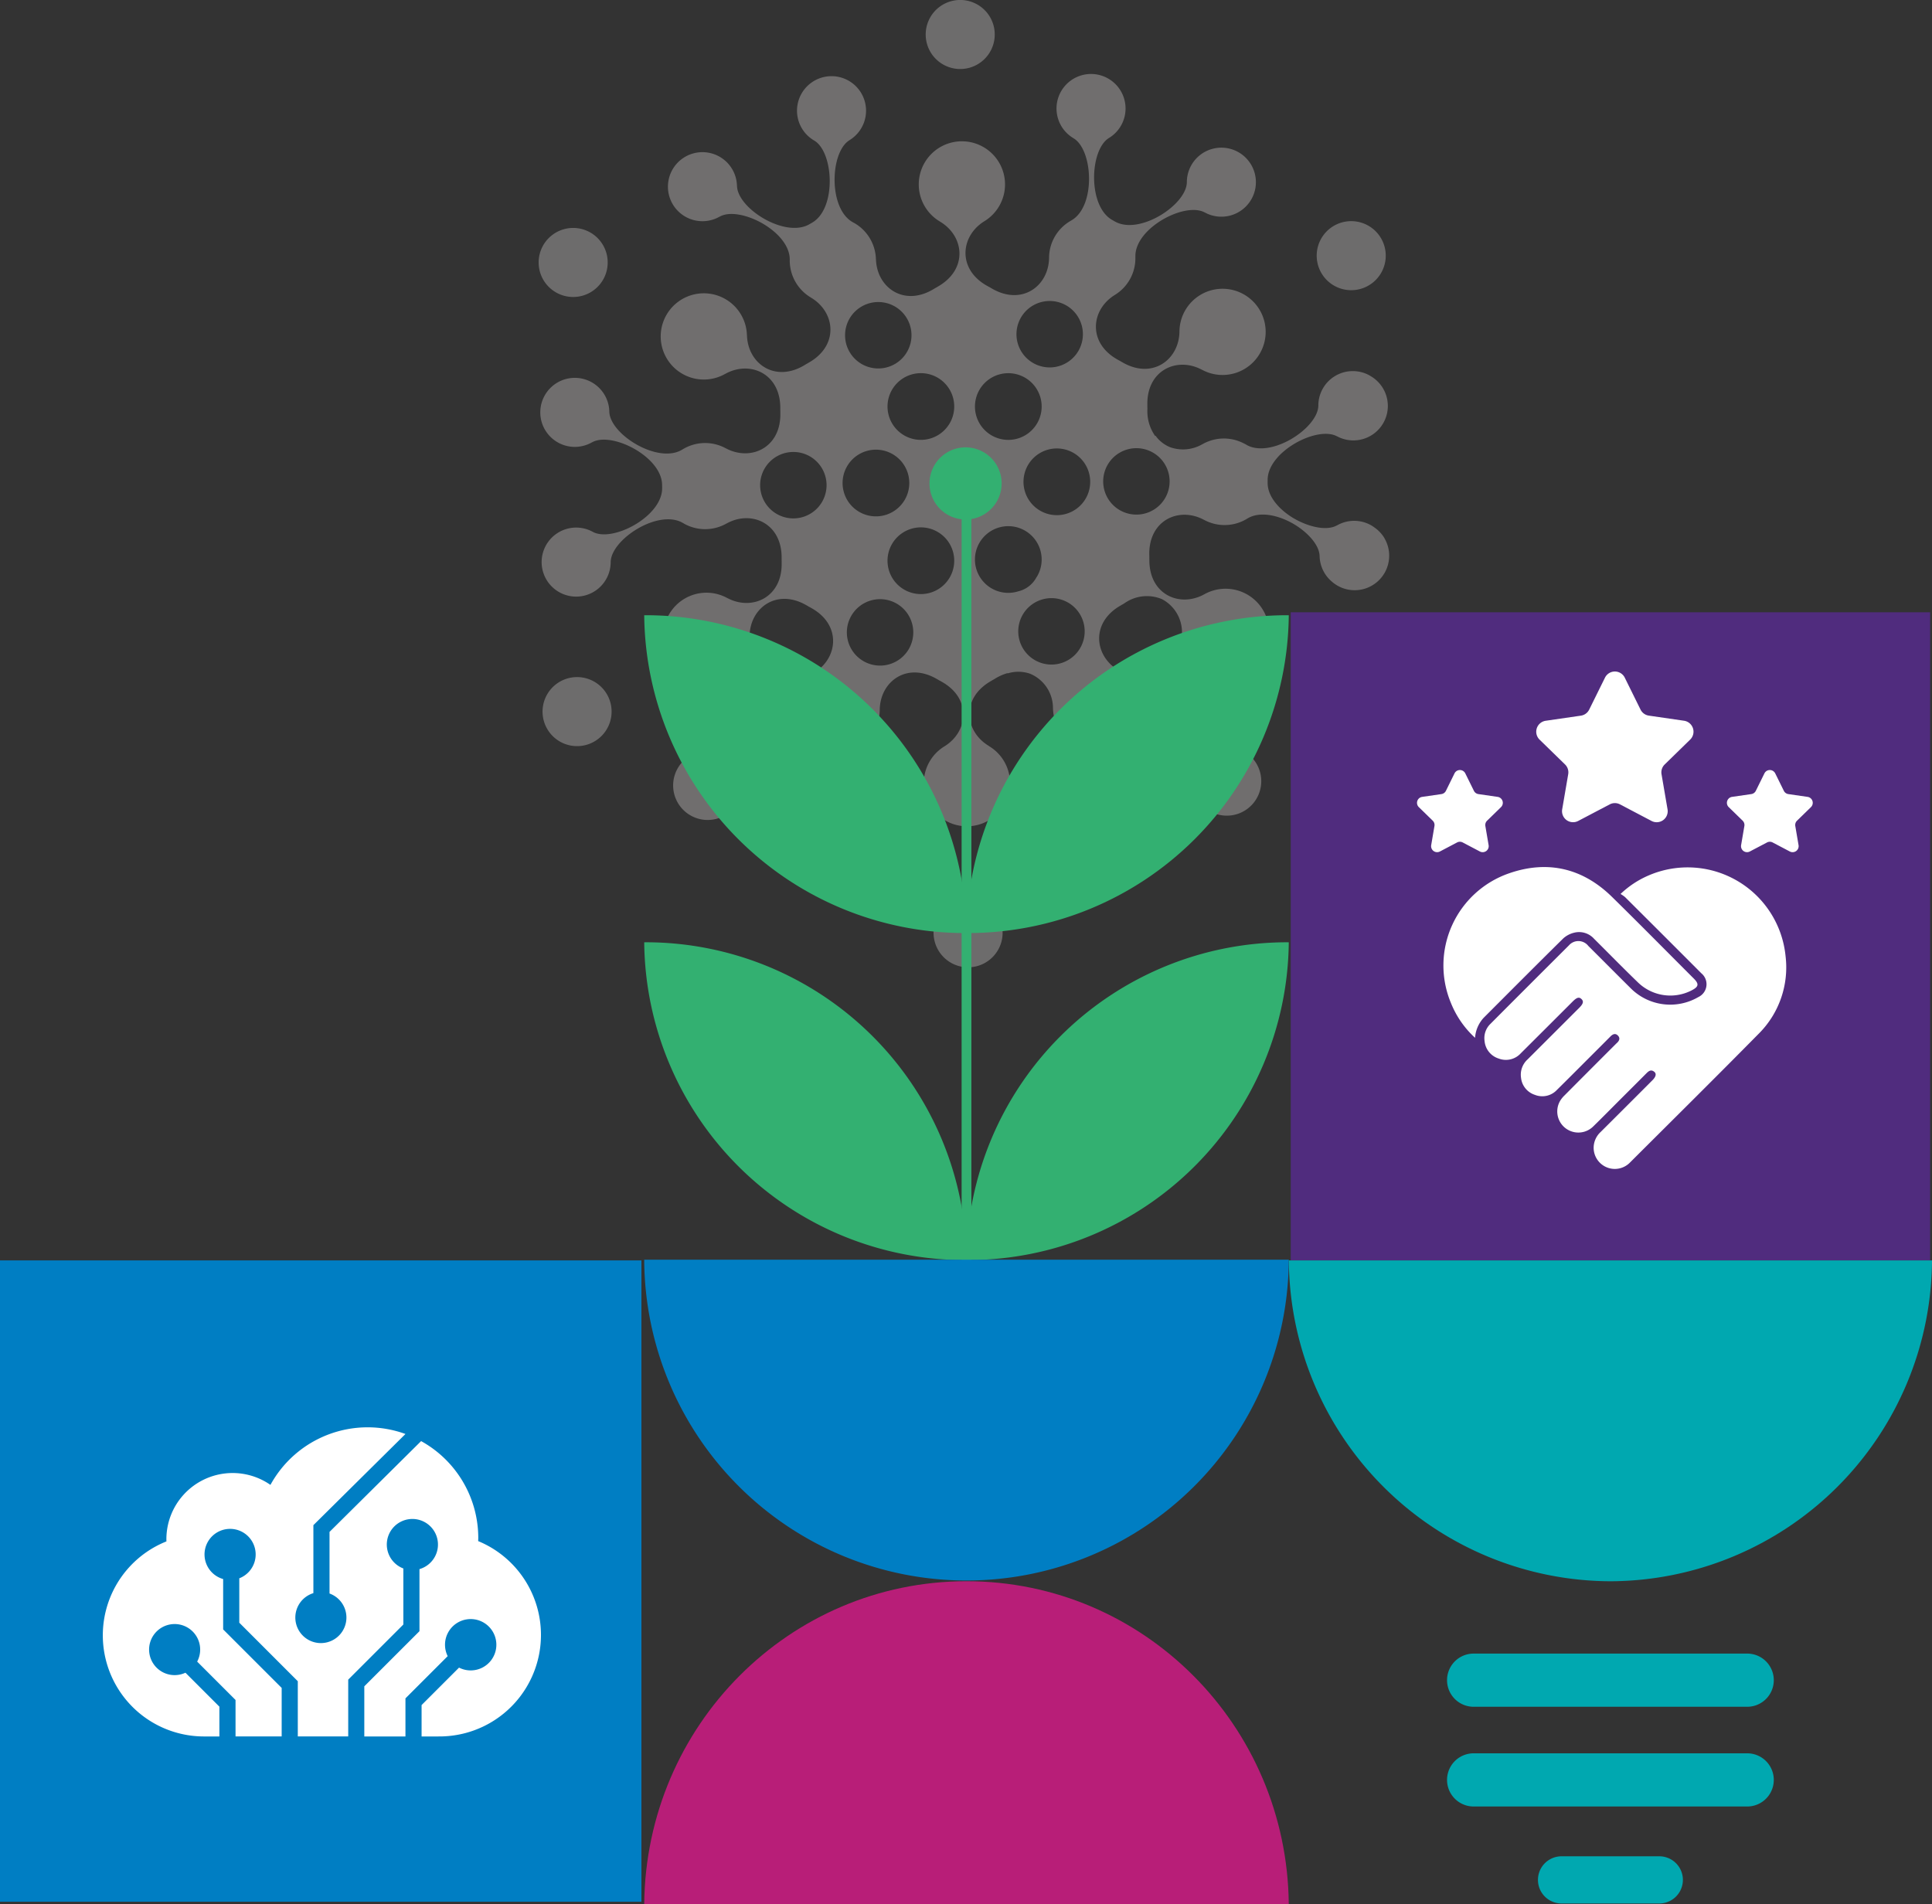 <svg xmlns="http://www.w3.org/2000/svg" xmlns:xlink="http://www.w3.org/1999/xlink" width="296.625" height="292.383" viewBox="0 0 296.625 292.383">
  <rect x="0" y="0" width="296.625" height="292.383" fill="#333333" stroke="none"/>
  <defs>
    <clipPath id="clip-path">
      <rect id="Rectangle_321" data-name="Rectangle 321" width="130.647" height="148.524" fill="#e0e0e0"/>
    </clipPath>
    <clipPath id="clip-path-2">
      <rect id="Rectangle_49" data-name="Rectangle 49" width="98.961" height="223.691" fill="none"/>
    </clipPath>
    <clipPath id="clip-path-3">
      <rect id="Rectangle_45" data-name="Rectangle 45" width="60.753" height="76.377" fill="none"/>
    </clipPath>
    <clipPath id="clip-path-4">
      <rect id="Rectangle_46" data-name="Rectangle 46" width="67.273" height="47.472" fill="none"/>
    </clipPath>
  </defs>
  <g id="Element_04" transform="translate(2148.861 12303.398)">
    <g id="Group_400" data-name="Group 400" transform="translate(-2066.155 -12303.398)">
      <g id="Group_343" data-name="Group 343" opacity="0.423" clip-path="url(#clip-path)">
        <path id="Path_405" data-name="Path 405" d="M28.058,64.959a5.3,5.3,0,1,1,2,7.219,5.3,5.3,0,0,1-2-7.219" transform="translate(33.256 75.659)" fill="#bebbbb"/>
        <path id="Path_406" data-name="Path 406" d="M54.614,18.021a5.3,5.3,0,1,1,2,7.219,5.3,5.3,0,0,1-2-7.219" transform="translate(65.523 18.628)" fill="#bebbbb"/>
        <path id="Path_407" data-name="Path 407" d="M54.886,49.156a5.3,5.3,0,1,1,2,7.219,5.3,5.3,0,0,1-2-7.219" transform="translate(65.853 56.458)" fill="#00a8b0"/>
        <path id="Path_408" data-name="Path 408" d="M36.736,7.906a5.3,5.3,0,1,1-2-7.219,5.3,5.3,0,0,1,2,7.219" transform="translate(32.597 -0.001)" fill="#bebbbb"/>
        <path id="Path_409" data-name="Path 409" d="M10.179,54.844a5.3,5.3,0,1,1-2-7.219,5.3,5.3,0,0,1,2,7.219" transform="translate(0.329 57.03)" fill="#bebbbb"/>
        <path id="Path_410" data-name="Path 410" d="M9.908,23.709a5.3,5.3,0,1,1-2-7.219,5.3,5.3,0,0,1,2,7.219" transform="translate(0 19.2)" fill="#bebbbb"/>
        <path id="Path_411" data-name="Path 411" d="M129.735,76.436a5.285,5.285,0,0,0-1.511-1.637,4.831,4.831,0,0,0-.556-.368,5.285,5.285,0,0,0-5.239.018l0-.009c-1.595.91-4.5.241-6.891-1.229-2.109-1.329-3.788-3.285-3.754-5.323l-.007.011c0-.117.009-.235.007-.354-.113-4.359,7.593-8.45,10.652-6.771l0-.009a5.292,5.292,0,0,0,5.154-9.243c-.042-.027-.08-.055-.124-.08a5.293,5.293,0,0,0-7.9,4.587l0,0c-.018,3.371-6.856,7.921-10.7,6.22-.091-.044-.182-.086-.268-.14-.19-.113-.388-.215-.587-.31a6.613,6.613,0,0,0-6.213.168l.007-.011a5.932,5.932,0,0,1-4.955.5,5.069,5.069,0,0,1-2.273-1.774l-.073.024a6.6,6.6,0,0,1-1.181-4.131c0-.168-.007-.334-.013-.5l.009.016c-.206-5.46,4.543-7.615,8.386-5.535l0-.007a6.618,6.618,0,1,0-3.462-5.879l0,0c-.042,4.37-4.231,7.48-8.9,4.652l.009.018c-.073-.047-.142-.1-.217-.14s-.153-.073-.228-.113l.018,0c-4.829-2.549-4.324-7.742-.6-10.027h0a6.6,6.6,0,0,0,3.148-5.872l.007.013c-.144-4.368,7.582-8.484,10.648-6.8l0-.007a5.3,5.3,0,1,0-2.749-4.663l0,0c-.016,3.5-7.361,8.258-11.113,6.014l.009.011c-.051-.029-.1-.062-.146-.091s-.1-.051-.155-.078h.013c-3.854-2.06-3.555-10.807-.569-12.623h0A5.3,5.3,0,1,0,81.977,15l-.007,0c3.019,1.761,3.469,10.5-.348,12.63h.013a6.58,6.58,0,0,0-3.411,5.721l0,0c-.042,4.368-4.231,7.478-8.9,4.652l.009.016c-.073-.047-.142-.1-.217-.137s-.153-.075-.228-.115H68.9c-4.829-2.552-4.324-7.742-.6-10.03h0a6.622,6.622,0,1,0-6.82.06h-.009c3.763,2.222,4.361,7.4-.425,10.039h.018c-.146.08-.295.157-.436.246-4.623,2.9-8.86-.133-8.98-4.5l-.007.013A6.614,6.614,0,0,0,48.286,28c-.051-.029-.1-.049-.155-.075l.013,0c-3.854-2.058-3.555-10.8-.567-12.621h-.007a5.3,5.3,0,1,0-5.411.047h0c3.017,1.763,3.469,10.506-.35,12.63h.013c-.1.058-.206.111-.308.173-3.715,2.286-11.119-2.337-11.2-5.828l-.007.009a5.3,5.3,0,1,0-2.66,4.7l0,.009c3.032-1.73,10.8,2.235,10.763,6.6a6.618,6.618,0,0,0,3.263,5.826h-.009c3.763,2.222,4.361,7.4-.425,10.036h.018c-.146.08-.292.157-.436.246-4.621,2.9-8.86-.131-8.978-4.5l-.007.011a6.62,6.62,0,1,0-3.351,5.925l-.007.011c3.8-2.149,8.585-.078,8.479,5.376,0,.168.007.337.013.505l-.009-.016c.206,5.458-4.543,7.613-8.386,5.533l.007.009a6.617,6.617,0,0,0-6.661.193c-3.71,2.3-11.133-2.326-11.212-5.819l0,.009a5.3,5.3,0,1,0-2.66,4.7l0,.009c3.032-1.73,10.8,2.235,10.763,6.594,0,.12.007.237.011.357l-.007-.013c.144,4.368-7.582,8.484-10.648,6.8l0,0a5.3,5.3,0,1,0,2.749,4.665l0,0c.016-3.5,7.363-8.255,11.111-6.012l-.007-.013c.049.031.1.064.146.093a6.611,6.611,0,0,0,6.521-.007l-.007.011c3.805-2.146,8.588-.075,8.481,5.383,0,.166,0,.332.013.5l-.011-.013c.206,5.458-4.541,7.613-8.384,5.533l0,.007a6.618,6.618,0,1,0,3.462,5.879l0,0c.042-4.37,4.231-7.478,8.9-4.652l-.009-.018c.073.047.14.1.215.14s.153.073.23.113h-.02c4.831,2.552,4.324,7.742.6,10.03h0a6.6,6.6,0,0,0-3.148,5.872l0-.013c.142,4.368-7.582,8.484-10.65,6.8l0,0a5.3,5.3,0,1,0,2.747,4.665l0,0c.018-3.5,7.363-8.255,11.113-6.012l-.007-.011c.049.029.1.062.146.091s.1.051.155.078h-.016c3.856,2.06,3.557,10.807.569,12.623h0a5.3,5.3,0,1,0,5.414-.049l0,0c-3.019-1.763-3.469-10.506.35-12.632h-.016a6.588,6.588,0,0,0,3.413-5.721v0c.044-4.368,4.231-7.478,8.907-4.652l-.009-.016c.071.047.14.1.215.137s.153.075.23.115h-.02c4.831,2.552,4.324,7.742.6,10.03h0a6.622,6.622,0,1,0,6.82-.06H69c-3.763-2.222-4.361-7.4.423-10.039h-.016c.144-.08.292-.157.434-.246a7.709,7.709,0,0,1,2.016-.91l.011.047a5.521,5.521,0,0,1,3.261-.009,1.307,1.307,0,0,1,.131.047c.078.027.151.058.226.089a5.713,5.713,0,0,1,3.338,5.234l0-.011a6.61,6.61,0,0,0,3.354,5.593c.049.029.1.051.153.078h-.013c3.854,2.06,3.555,10.807.569,12.623h0a5.4,5.4,0,1,0,5.894.27c-.086-.064-.179-.122-.272-.182-.049-.031-.093-.066-.142-.1h0c-3.017-1.768-3.458-10.51.361-12.63h-.013c.051-.029.1-.051.153-.08s.1-.064.144-.1l-.007.011c1.969-1.22,4.977-.492,7.383.983,2.1,1.3,3.719,3.172,3.757,4.793l0-.009a5.3,5.3,0,0,0,1.721,3.79c.1.1.2.182.306.268l.073.06a5.293,5.293,0,0,0,6.707-8.187c-.044-.04-.093-.078-.142-.117s-.115-.093-.173-.135a5.212,5.212,0,0,0-5.832-.379l0-.009c-1.6.915-4.534.235-6.931-1.251-2.106-1.331-3.783-3.285-3.75-5.323l-.007.013A6.588,6.588,0,0,0,88.9,96.717h0c-3.759-2.226-4.353-7.407.436-10.039h-.02c.075-.04.153-.073.228-.117s.142-.1.215-.142l-.009.018a5.976,5.976,0,0,1,5.812-.665,5.759,5.759,0,0,1,3.072,5.117l0-.011a6.688,6.688,0,1,0,3.455-5.872L102.1,85c-3.808,2.144-8.592.066-8.475-5.4l-.009.015c0-.166.011-.332,0-.5-.2-5.456,4.552-7.6,8.391-5.52l-.007-.011a6.608,6.608,0,0,0,6.519-.1c.051-.029.1-.064.144-.093l-.007.011c1.856-1.152,4.638-.569,6.966.738,2.279,1.307,4.1,3.3,4.138,5.019l0-.009a5.3,5.3,0,0,0,1.834,3.887l0,0c.1.091.206.179.319.264a5.3,5.3,0,0,0,7.81-6.869M39.03,73.372a5.1,5.1,0,1,1,5.033-5.165,5.1,5.1,0,0,1-5.033,5.165M49.418,40.854a5.1,5.1,0,1,1-1.812,6.98,5.1,5.1,0,0,1,1.812-6.98M47.186,65.418a5.121,5.121,0,1,1,1.936,6.98,5.12,5.12,0,0,1-1.936-6.98m9.531,27.967a5.1,5.1,0,1,1-1.927-6.949,5.1,5.1,0,0,1,1.927,6.949M63,82.394a5.122,5.122,0,1,1-1.936-6.98A5.122,5.122,0,0,1,63,82.394m0-23.679a5.122,5.122,0,1,1-1.936-6.98A5.122,5.122,0,0,1,63,58.716m10.88-16.136a5.1,5.1,0,1,1,1.927,6.949,5.1,5.1,0,0,1-1.927-6.949m-6.37,11.093a5.121,5.121,0,1,1,1.934,6.98,5.119,5.119,0,0,1-1.934-6.98m1.934,30.472a5.122,5.122,0,1,1,6.98-1.936c-.049.084-.1.164-.155.244a4.284,4.284,0,0,1-2.8,2.126,5.113,5.113,0,0,1-4.022-.434M81.177,95.113a5.1,5.1,0,1,1,1.812-6.982,5.1,5.1,0,0,1-1.812,6.982m2.7-24.837a5.122,5.122,0,1,1-1.936-6.98,5.124,5.124,0,0,1,1.936,6.98M91.7,72.79a5.1,5.1,0,1,1,5.033-5.168A5.1,5.1,0,0,1,91.7,72.79" transform="translate(0.136 6.226)" fill="#c3bfbf"/>
      </g>
      <g id="Group_342" data-name="Group 342" transform="translate(16.202 68.692)">
        <g id="Group_304" data-name="Group 304" transform="translate(0 0)">
          <g id="Group_28" data-name="Group 28" transform="translate(0 0)" clip-path="url(#clip-path-2)">
            <path id="Path_86" data-name="Path 86" d="M71.829,34.314c-.078,0-.155-.007-.233-.007a49.275,49.275,0,0,0-49.267,48.8c.078,0,.155,0,.233,0a49.271,49.271,0,0,0,49.267-48.8" transform="translate(27.132 41.684)" fill="#33b071" fill-rule="evenodd"/>
            <path id="Path_87" data-name="Path 87" d="M0,34.314c.078,0,.155-.007.233-.007A49.275,49.275,0,0,1,49.5,83.109c-.078,0-.155,0-.233,0A49.271,49.271,0,0,1,0,34.314" transform="translate(0 41.684)" fill="#33b071" fill-rule="evenodd"/>
            <path id="Path_88" data-name="Path 88" d="M71.829,11.643c-.078,0-.155-.007-.233-.007a49.275,49.275,0,0,0-49.267,48.8c.078,0,.155,0,.233,0a49.271,49.271,0,0,0,49.267-48.8" transform="translate(27.132 14.138)" fill="#33b071" fill-rule="evenodd"/>
            <path id="Path_89" data-name="Path 89" d="M0,11.643c.078,0,.155-.007.233-.007A49.275,49.275,0,0,1,49.5,60.438c-.078,0-.155,0-.233,0A49.271,49.271,0,0,1,0,11.643" transform="translate(0 14.138)" fill="#33b071" fill-rule="evenodd"/>
            <path id="Path_90" data-name="Path 90" d="M19.774,5.539h0a5.539,5.539,0,1,0,2.769-4.8,5.539,5.539,0,0,0-2.769,4.8" transform="translate(24.026 0.001)" fill="#33b071" fill-rule="evenodd"/>
            <line id="Line_1" data-name="Line 1" y2="125.712" transform="translate(49.481 1.172)" fill="none" stroke="#33b071" stroke-width="1.5"/>
            <path id="Path_91" data-name="Path 91" d="M0,56.311a49.481,49.481,0,0,0,98.961,0Z" transform="translate(0 68.419)" fill="#007ec3" fill-rule="evenodd"/>
            <path id="Path_92" data-name="Path 92" d="M98.961,128.189C98.706,100.76,76.656,78.6,49.479,78.6S.255,100.76,0,128.189Z" transform="translate(0 95.502)" fill="#b81e78" fill-rule="evenodd"/>
          </g>
        </g>
      </g>
    </g>
    <g id="Group_398" data-name="Group 398" transform="translate(-1950.693 -12209.384)">
      <rect id="Rectangle_323" data-name="Rectangle 323" width="99.517" height="98.172" transform="translate(98.172) rotate(90)" fill="#502c7e"/>
      <g id="Group_345" data-name="Group 345" transform="translate(19.391 9.097)">
        <g id="Group_19" data-name="Group 19" transform="translate(0 0)" clip-path="url(#clip-path-3)">
          <path id="Path_52" data-name="Path 52" d="M21.938.944l2.42,4.9a1.7,1.7,0,0,0,1.275.928l5.413.786a1.7,1.7,0,0,1,.939,2.89L28.069,14.27a1.69,1.69,0,0,0-.487,1.5l.924,5.391a1.693,1.693,0,0,1-2.458,1.784L21.207,20.4a1.687,1.687,0,0,0-1.578,0l-4.841,2.543a1.693,1.693,0,0,1-2.458-1.784l.924-5.391a1.69,1.69,0,0,0-.487-1.5L8.851,10.452a1.7,1.7,0,0,1,.939-2.89L15.2,6.777a1.7,1.7,0,0,0,1.275-.928L18.9.944a1.694,1.694,0,0,1,3.039,0" transform="translate(9.958 -0.001)" fill="#fff" fill-rule="evenodd"/>
          <path id="Path_53" data-name="Path 53" d="M29.1,7.408l1.319,2.673a.925.925,0,0,0,.7.507l2.951.428a.923.923,0,0,1,.511,1.575l-2.135,2.08a.929.929,0,0,0-.266.818l.5,2.938a.924.924,0,0,1-1.341.974L28.7,18.013a.926.926,0,0,0-.858,0L25.2,19.4a.923.923,0,0,1-1.339-.974l.5-2.938a.923.923,0,0,0-.266-.818l-2.135-2.08a.923.923,0,0,1,.511-1.575l2.951-.428a.922.922,0,0,0,.7-.507l1.319-2.673a.924.924,0,0,1,1.657,0" transform="translate(25.897 8.232)" fill="#fff" fill-rule="evenodd"/>
          <path id="Path_54" data-name="Path 54" d="M7.413,7.408l1.319,2.673a.925.925,0,0,0,.7.507l2.951.428a.923.923,0,0,1,.511,1.575l-2.135,2.08a.929.929,0,0,0-.266.818l.5,2.938a.924.924,0,0,1-1.341.974l-2.64-1.389a.926.926,0,0,0-.858,0L3.516,19.4a.923.923,0,0,1-1.339-.974l.5-2.938a.923.923,0,0,0-.266-.818L.279,12.591a.923.923,0,0,1,.511-1.575l2.951-.428a.922.922,0,0,0,.7-.507L5.756,7.408a.924.924,0,0,1,1.657,0" transform="translate(-0.001 8.232)" fill="#fff" fill-rule="evenodd"/>
          <path id="Path_55" data-name="Path 55" d="M25.625,17.78a14.5,14.5,0,0,1,4.34-2.853A15.112,15.112,0,0,1,50.954,27.339a14.382,14.382,0,0,1-4.165,11.95c-6.524,6.62-13.133,13.157-19.709,19.722a3.25,3.25,0,0,1-5.582-2.5,3.331,3.331,0,0,1,1.069-2.183q3.686-3.667,7.357-7.346c.2-.206.41-.41.614-.617.511-.518.617-.981.255-1.273-.5-.406-.865-.11-1.229.259-1.227,1.238-2.464,2.466-3.7,3.7-1.483,1.481-2.951,2.978-4.45,4.441a3.24,3.24,0,0,1-5.128-3.84,4.021,4.021,0,0,1,.722-.926q3.95-3.973,7.915-7.932c.044-.044.09-.086.136-.127.366-.336.542-.735.158-1.134s-.783-.235-1.134.118q-1.537,1.547-3.079,3.083c-1.718,1.716-3.43,3.441-5.157,5.143a3.077,3.077,0,0,1-3.388.753,3.093,3.093,0,0,1-2.12-2.613,3.172,3.172,0,0,1,1-2.82q3.966-3.96,7.928-7.919c.623-.623.724-1,.351-1.356s-.715-.252-1.356.386q-3.983,3.983-7.974,7.959a3.085,3.085,0,0,1-3.379.792,3.108,3.108,0,0,1-2.17-2.71,3.033,3.033,0,0,1,.9-2.613q6.02-6.04,12.06-12.062a1.926,1.926,0,0,1,2.967.09c2.192,2.181,4.367,4.378,6.563,6.552a8.571,8.571,0,0,0,10.337,1.3,2.174,2.174,0,0,0,.461-3.645q-5.849-5.862-11.713-11.7a5.238,5.238,0,0,0-.693-.481" transform="translate(5.63 16.367)" fill="#fff"/>
          <path id="Path_56" data-name="Path 56" d="M6.688,39.9a14.591,14.591,0,0,1-3.7-5.334,14.969,14.969,0,0,1,9-19.948C17.868,12.6,23.22,13.862,27.7,18.251c4.222,4.141,8.371,8.354,12.554,12.536.847.845.781,1.26-.287,1.817a7.133,7.133,0,0,1-8.294-1.233C29.4,29.176,27.2,26.92,24.962,24.7a3.087,3.087,0,0,0-3.065-.937,3.808,3.808,0,0,0-1.672.88c-4.092,4.035-8.145,8.11-12.207,12.176A5.035,5.035,0,0,0,6.688,39.9" transform="translate(2.223 16.34)" fill="#fff"/>
        </g>
      </g>
    </g>
    <g id="Group_401" data-name="Group 401" transform="translate(-2148.861 -12109.867)">
      <rect id="Rectangle_322" data-name="Rectangle 322" width="98.479" height="98.479" transform="translate(98.479 0) rotate(90)" fill="#007ec3"/>
      <g id="Group_344" data-name="Group 344" transform="translate(15.783 25.626)">
        <g id="Group_21" data-name="Group 21" transform="translate(0 0)" clip-path="url(#clip-path-4)">
          <path id="Path_57" data-name="Path 57" d="M57.634,17.476c0-.161.013-.319.013-.48A16.991,16.991,0,0,0,48.87,2.119L34.81,16.06v9.461a3.922,3.922,0,1,1-2.478-.059V15.026l14.136-14A17.011,17.011,0,0,0,25.738,8.842,10.168,10.168,0,0,0,9.763,17.191c0,.111,0,.219.009.328a15.529,15.529,0,0,0,5.72,29.95v0H17.9V42.894l-5.211-5.211a3.921,3.921,0,1,1,1.8-1.707l5.891,5.891v5.6h7.083V40.017l-8.985-8.983V23.3a3.926,3.926,0,1,1,2.478-.115v6.818l8.983,8.985v8.479h7.741V38.745l8.464-8.464V21.675a3.927,3.927,0,1,1,2.475.1v9.53L40.15,39.772v7.7h6.317v-5.85l6.484-6.484A3.942,3.942,0,1,1,54.694,36.9l-5.75,5.75v4.825h2.6v-.007c.048,0,.1,0,.143,0a15.587,15.587,0,0,0,5.948-29.994" transform="translate(0 0.001)" fill="#fff"/>
        </g>
      </g>
    </g>
    <g id="Group_399" data-name="Group 399" transform="translate(-1950.979 -12109.867)">
      <path id="Path_413" data-name="Path 413" d="M57.07,32.807h-42a4.083,4.083,0,0,1,0-8.167h42a4.083,4.083,0,0,1,0,8.167" transform="translate(13.3 35.732)" fill="#00a8b0" fill-rule="evenodd"/>
      <path id="Path_414" data-name="Path 414" d="M57.07,39.735h-42a4.083,4.083,0,0,1,0-8.167h42a4.083,4.083,0,0,1,0,8.167" transform="translate(13.3 44.116)" fill="#00a8b0" fill-rule="evenodd"/>
      <path id="Path_415" data-name="Path 415" d="M35.933,45.968H20.926a3.622,3.622,0,1,1,0-7.245H35.933a3.622,3.622,0,1,1,0,7.245" transform="translate(20.941 52.775)" fill="#00a8b0" fill-rule="evenodd"/>
      <path id="Path_412" data-name="Path 412" d="M0,0A49.554,49.554,0,0,0,49.373,49.267,49.553,49.553,0,0,0,98.743,0Z" fill="#00a8b0" fill-rule="evenodd"/>
    </g>
  </g>
</svg>
